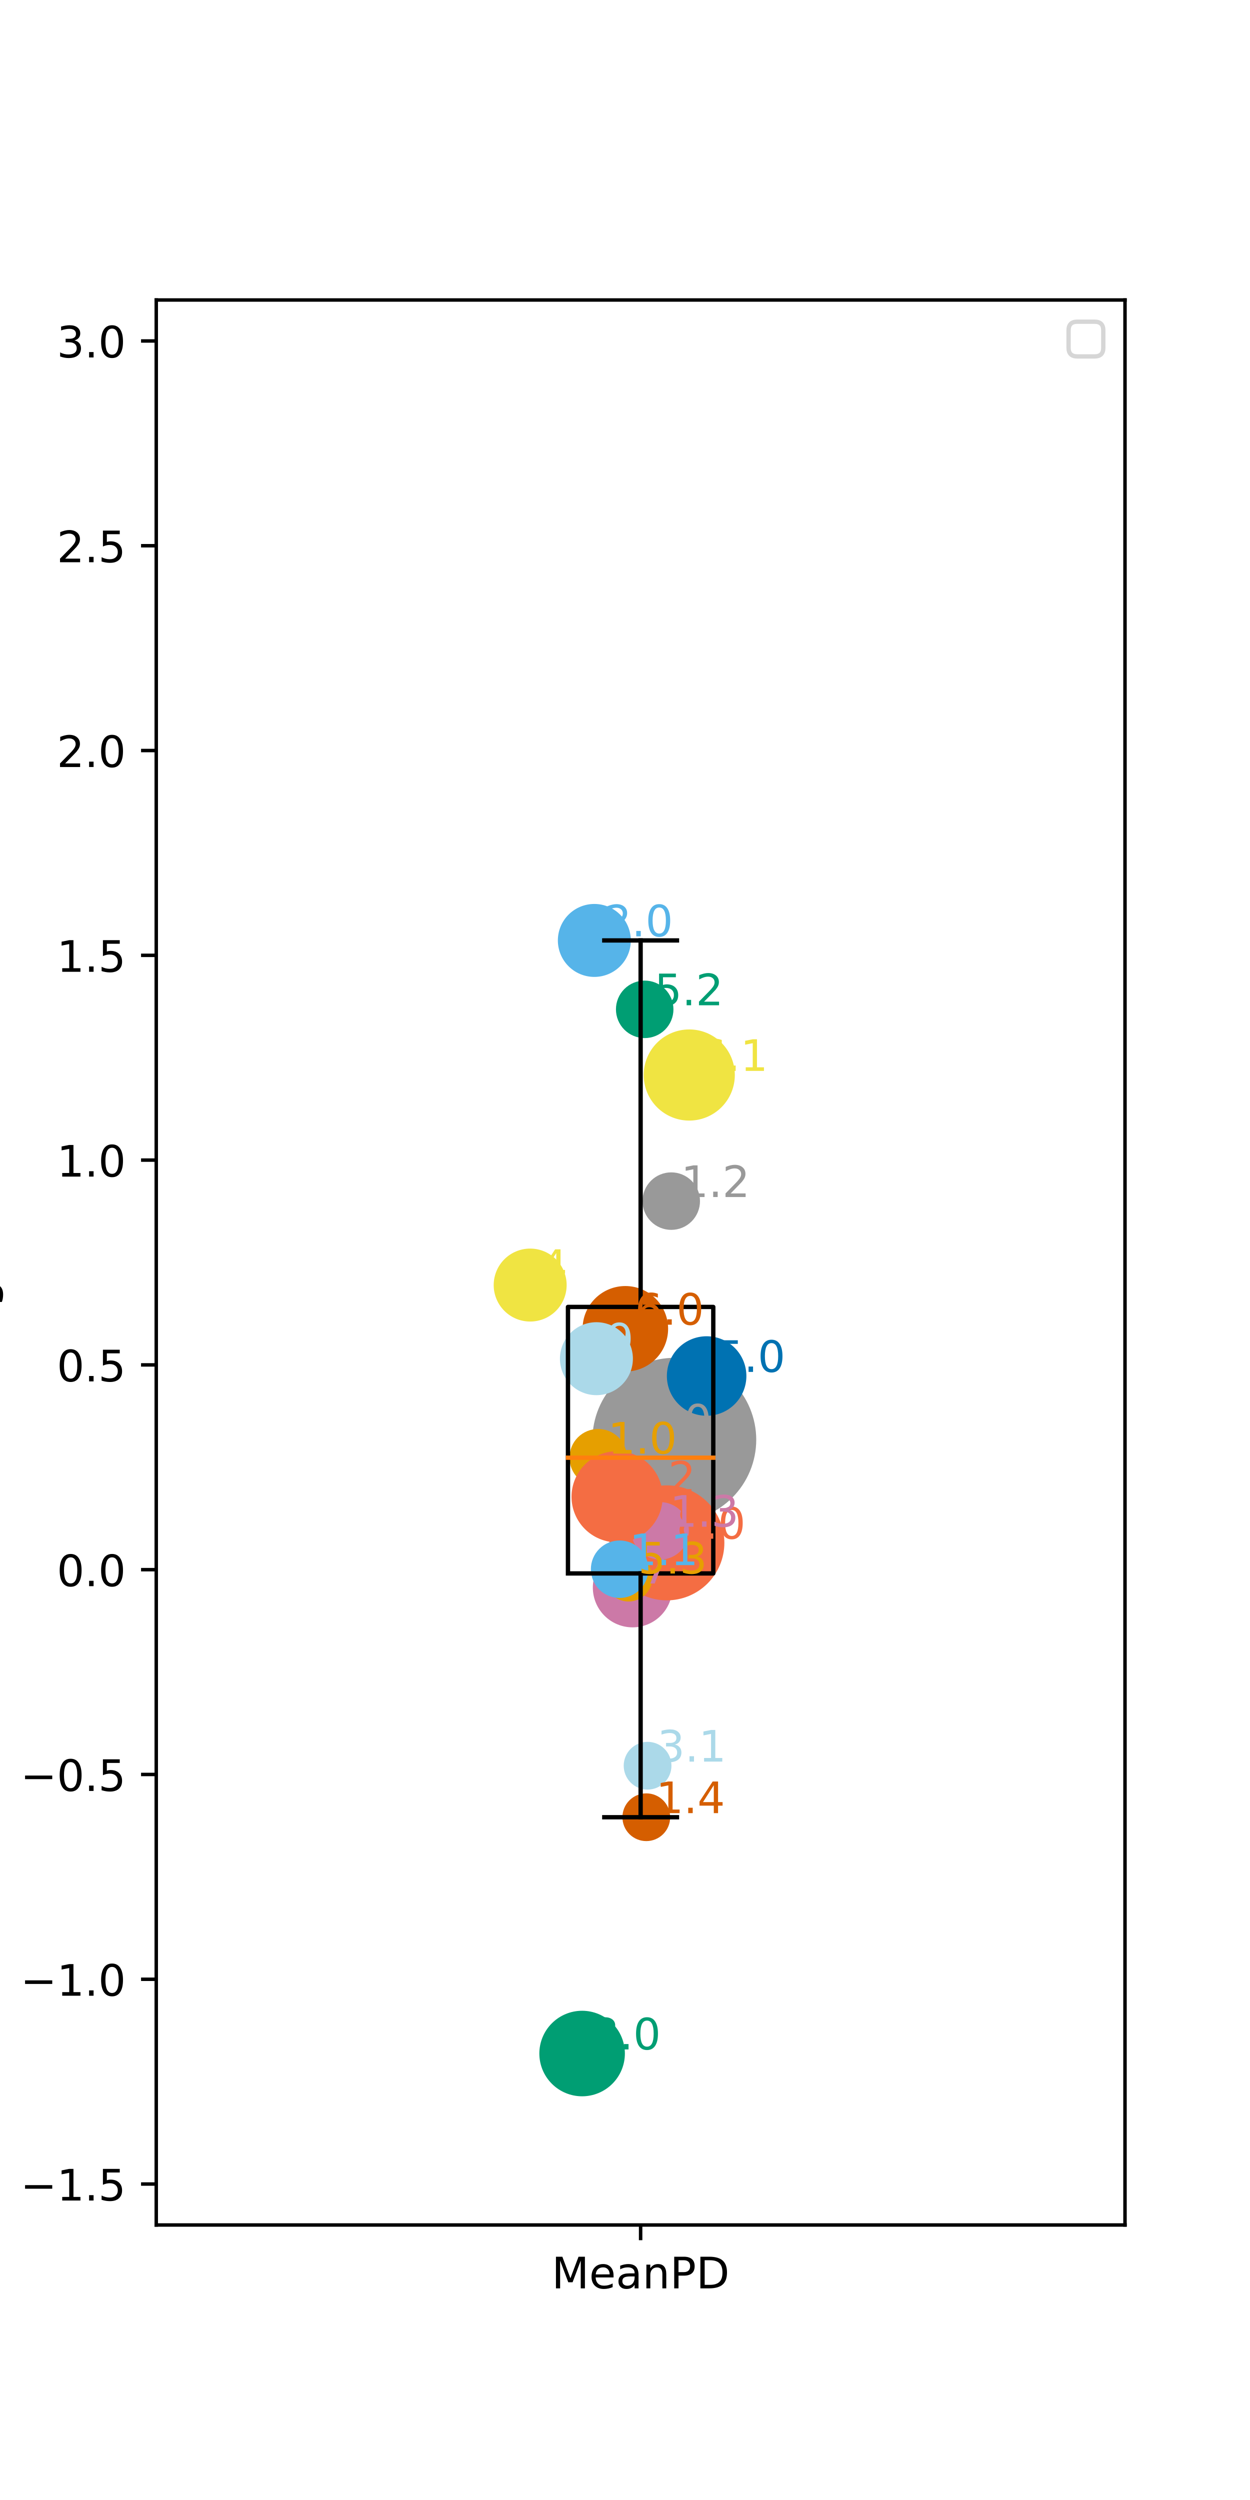 <?xml version="1.0" encoding="utf-8" standalone="no"?>
<!DOCTYPE svg PUBLIC "-//W3C//DTD SVG 1.1//EN"
  "http://www.w3.org/Graphics/SVG/1.1/DTD/svg11.dtd">
<!-- Created with matplotlib (https://matplotlib.org/) -->
<svg height="576pt" version="1.1" viewBox="0 0 288 576" width="288pt" xmlns="http://www.w3.org/2000/svg" xmlns:xlink="http://www.w3.org/1999/xlink">
 <defs>
  <style type="text/css">*{stroke-linecap:butt;stroke-linejoin:round;}</style>
 </defs>
 <g id="figure_1">
  <g id="patch_1">
   <path d="M 0 576 
L 288 576 
L 288 0 
L 0 0 
z
" style="fill:#ffffff;"/>
  </g>
  <g id="axes_1">
   <g id="patch_2">
    <path d="M 36 512.64 
L 259.2 512.64 
L 259.2 69.12 
L 36 69.12 
z
" style="fill:#ffffff;"/>
   </g>
   <g id="PathCollection_1">
    <path clip-path="url(#p5a48dee498)" d="M 155.367 350.091 
C 160.239 350.091 164.912 348.155 168.357 344.71 
C 171.802 341.265 173.738 336.592 173.738 331.719 
C 173.738 326.847 171.802 322.174 168.357 318.729 
C 164.912 315.284 160.239 313.348 155.367 313.348 
C 150.495 313.348 145.821 315.284 142.376 318.729 
C 138.931 322.174 136.996 326.847 136.996 331.719 
C 136.996 336.592 138.931 341.265 142.376 344.71 
C 145.821 348.155 150.495 350.091 155.367 350.091 
z
" style="fill:#999999;stroke:#999999;"/>
    <path clip-path="url(#p5a48dee498)" d="M 137.827 341.978 
C 139.451 341.978 141.009 341.333 142.157 340.185 
C 143.306 339.036 143.951 337.479 143.951 335.855 
C 143.951 334.231 143.306 332.673 142.157 331.524 
C 141.009 330.376 139.451 329.731 137.827 329.731 
C 136.203 329.731 134.645 330.376 133.497 331.524 
C 132.349 332.673 131.703 334.231 131.703 335.855 
C 131.703 337.479 132.349 339.036 133.497 340.185 
C 134.645 341.333 136.203 341.978 137.827 341.978 
z
" style="fill:#e69f00;stroke:#e69f00;"/>
    <path clip-path="url(#p5a48dee498)" d="M 136.936 224.582 
C 139.033 224.582 141.044 223.749 142.527 222.267 
C 144.009 220.784 144.842 218.773 144.842 216.676 
C 144.842 214.58 144.009 212.569 142.527 211.086 
C 141.044 209.604 139.033 208.771 136.936 208.771 
C 134.84 208.771 132.829 209.604 131.346 211.086 
C 129.864 212.569 129.031 214.58 129.031 216.676 
C 129.031 218.773 129.864 220.784 131.346 222.267 
C 132.829 223.749 134.84 224.582 136.936 224.582 
z
" style="fill:#56b4e9;stroke:#56b4e9;"/>
    <path clip-path="url(#p5a48dee498)" d="M 134.119 482.488 
C 136.599 482.488 138.979 481.503 140.733 479.748 
C 142.487 477.994 143.473 475.615 143.473 473.134 
C 143.473 470.653 142.487 468.274 140.733 466.52 
C 138.979 464.765 136.599 463.78 134.119 463.78 
C 131.638 463.78 129.258 464.765 127.504 466.52 
C 125.75 468.274 124.764 470.653 124.764 473.134 
C 124.764 475.615 125.75 477.994 127.504 479.748 
C 129.258 481.503 131.638 482.488 134.119 482.488 
z
" style="fill:#009e73;stroke:#009e73;"/>
    <path clip-path="url(#p5a48dee498)" d="M 122.152 303.984 
C 124.248 303.984 126.259 303.151 127.742 301.669 
C 129.224 300.186 130.057 298.175 130.057 296.079 
C 130.057 293.982 129.224 291.971 127.742 290.489 
C 126.259 289.006 124.248 288.173 122.152 288.173 
C 120.055 288.173 118.044 289.006 116.561 290.489 
C 115.079 291.971 114.246 293.982 114.246 296.079 
C 114.246 298.175 115.079 300.186 116.561 301.669 
C 118.044 303.151 120.055 303.984 122.152 303.984 
z
" style="fill:#f0e442;stroke:#f0e442;"/>
    <path clip-path="url(#p5a48dee498)" d="M 162.808 325.693 
C 165.105 325.693 167.308 324.781 168.932 323.157 
C 170.556 321.533 171.468 319.33 171.468 317.033 
C 171.468 314.736 170.556 312.533 168.932 310.909 
C 167.308 309.285 165.105 308.373 162.808 308.373 
C 160.511 308.373 158.308 309.285 156.684 310.909 
C 155.06 312.533 154.148 314.736 154.148 317.033 
C 154.148 319.33 155.06 321.533 156.684 323.157 
C 158.308 324.781 160.511 325.693 162.808 325.693 
z
" style="fill:#0072b2;stroke:#0072b2;"/>
    <path clip-path="url(#p5a48dee498)" d="M 144.08 315.51 
C 146.56 315.51 148.94 314.524 150.694 312.77 
C 152.448 311.016 153.434 308.637 153.434 306.156 
C 153.434 303.675 152.448 301.296 150.694 299.542 
C 148.94 297.787 146.56 296.802 144.08 296.802 
C 141.599 296.802 139.219 297.787 137.465 299.542 
C 135.711 301.296 134.725 303.675 134.725 306.156 
C 134.725 308.637 135.711 311.016 137.465 312.77 
C 139.219 314.524 141.599 315.51 144.08 315.51 
z
" style="fill:#d55e00;stroke:#d55e00;"/>
    <path clip-path="url(#p5a48dee498)" d="M 145.75 374.443 
C 148.046 374.443 150.249 373.53 151.873 371.906 
C 153.498 370.282 154.41 368.079 154.41 365.782 
C 154.41 363.486 153.498 361.283 151.873 359.659 
C 150.249 358.035 148.046 357.122 145.75 357.122 
C 143.453 357.122 141.25 358.035 139.626 359.659 
C 138.002 361.283 137.09 363.486 137.09 365.782 
C 137.09 368.079 138.002 370.282 139.626 371.906 
C 141.25 373.53 143.453 374.443 145.75 374.443 
z
" style="fill:#cc79a7;stroke:#cc79a7;"/>
    <path clip-path="url(#p5a48dee498)" d="M 153.647 368.22 
C 157.028 368.22 160.27 366.876 162.661 364.486 
C 165.052 362.095 166.395 358.853 166.395 355.472 
C 166.395 352.091 165.052 348.849 162.661 346.458 
C 160.27 344.068 157.028 342.725 153.647 342.725 
C 150.266 342.725 147.024 344.068 144.633 346.458 
C 142.243 348.849 140.9 352.091 140.9 355.472 
C 140.9 358.853 142.243 362.095 144.633 364.486 
C 147.024 366.876 150.266 368.22 153.647 368.22 
z
" style="fill:#f46d43;stroke:#f46d43;"/>
    <path clip-path="url(#p5a48dee498)" d="M 137.414 320.947 
C 139.511 320.947 141.522 320.114 143.004 318.631 
C 144.487 317.149 145.32 315.138 145.32 313.041 
C 145.32 310.945 144.487 308.934 143.004 307.451 
C 141.522 305.969 139.511 305.136 137.414 305.136 
C 135.318 305.136 133.307 305.969 131.824 307.451 
C 130.341 308.934 129.508 310.945 129.508 313.041 
C 129.508 315.138 130.341 317.149 131.824 318.631 
C 133.307 320.114 135.318 320.947 137.414 320.947 
z
" style="fill:#abd9e9;stroke:#abd9e9;"/>
    <path clip-path="url(#p5a48dee498)" d="M 144.808 368.489 
C 146.134 368.489 147.406 367.962 148.343 367.025 
C 149.281 366.087 149.808 364.815 149.808 363.489 
C 149.808 362.163 149.281 360.891 148.343 359.954 
C 147.406 359.016 146.134 358.489 144.808 358.489 
C 143.482 358.489 142.21 359.016 141.272 359.954 
C 140.335 360.891 139.808 362.163 139.808 363.489 
C 139.808 364.815 140.335 366.087 141.272 367.025 
C 142.21 367.962 143.482 368.489 144.808 368.489 
z
" style="fill:#e69f00;stroke:#e69f00;"/>
    <path clip-path="url(#p5a48dee498)" d="M 148.537 238.677 
C 150.162 238.677 151.719 238.032 152.868 236.883 
C 154.016 235.735 154.661 234.177 154.661 232.553 
C 154.661 230.929 154.016 229.371 152.868 228.223 
C 151.719 227.075 150.162 226.429 148.537 226.429 
C 146.913 226.429 145.356 227.075 144.207 228.223 
C 143.059 229.371 142.414 230.929 142.414 232.553 
C 142.414 234.177 143.059 235.735 144.207 236.883 
C 145.356 238.032 146.913 238.677 148.537 238.677 
z
" style="fill:#009e73;stroke:#009e73;"/>
    <path clip-path="url(#p5a48dee498)" d="M 158.805 257.683 
C 161.457 257.683 164 256.629 165.876 254.754 
C 167.751 252.879 168.805 250.335 168.805 247.683 
C 168.805 245.031 167.751 242.487 165.876 240.612 
C 164 238.737 161.457 237.683 158.805 237.683 
C 156.152 237.683 153.609 238.737 151.733 240.612 
C 149.858 242.487 148.805 245.031 148.805 247.683 
C 148.805 250.335 149.858 252.879 151.733 254.754 
C 153.609 256.629 156.152 257.683 158.805 257.683 
z
" style="fill:#f0e442;stroke:#f0e442;"/>
    <path clip-path="url(#p5a48dee498)" d="M 148.907 423.69 
C 150.233 423.69 151.505 423.163 152.442 422.225 
C 153.38 421.288 153.907 420.016 153.907 418.69 
C 153.907 417.364 153.38 416.092 152.442 415.154 
C 151.505 414.217 150.233 413.69 148.907 413.69 
C 147.581 413.69 146.309 414.217 145.371 415.154 
C 144.433 416.092 143.907 417.364 143.907 418.69 
C 143.907 420.016 144.433 421.288 145.371 422.225 
C 146.309 423.163 147.581 423.69 148.907 423.69 
z
" style="fill:#d55e00;stroke:#d55e00;"/>
    <path clip-path="url(#p5a48dee498)" d="M 152.09 358.825 
C 153.714 358.825 155.272 358.18 156.42 357.032 
C 157.569 355.883 158.214 354.326 158.214 352.702 
C 158.214 351.078 157.569 349.52 156.42 348.371 
C 155.272 347.223 153.714 346.578 152.09 346.578 
C 150.466 346.578 148.908 347.223 147.76 348.371 
C 146.612 349.52 145.966 351.078 145.966 352.702 
C 145.966 354.326 146.612 355.883 147.76 357.032 
C 148.908 358.18 150.466 358.825 152.09 358.825 
z
" style="fill:#cc79a7;stroke:#cc79a7;"/>
    <path clip-path="url(#p5a48dee498)" d="M 142.179 354.857 
C 144.831 354.857 147.374 353.803 149.25 351.928 
C 151.125 350.052 152.179 347.509 152.179 344.857 
C 152.179 342.205 151.125 339.661 149.25 337.785 
C 147.374 335.91 144.831 334.857 142.179 334.857 
C 139.526 334.857 136.983 335.91 135.107 337.785 
C 133.232 339.661 132.179 342.205 132.179 344.857 
C 132.179 347.509 133.232 350.052 135.107 351.928 
C 136.983 353.803 139.526 354.857 142.179 354.857 
z
" style="fill:#f46d43;stroke:#f46d43;"/>
    <path clip-path="url(#p5a48dee498)" d="M 149.202 411.82 
C 150.528 411.82 151.8 411.293 152.737 410.356 
C 153.675 409.418 154.202 408.146 154.202 406.82 
C 154.202 405.494 153.675 404.222 152.737 403.285 
C 151.8 402.347 150.528 401.82 149.202 401.82 
C 147.876 401.82 146.604 402.347 145.666 403.285 
C 144.729 404.222 144.202 405.494 144.202 406.82 
C 144.202 408.146 144.729 409.418 145.666 410.356 
C 146.604 411.293 147.876 411.82 149.202 411.82 
z
" style="fill:#abd9e9;stroke:#abd9e9;"/>
    <path clip-path="url(#p5a48dee498)" d="M 154.656 282.861 
C 156.28 282.861 157.838 282.216 158.986 281.067 
C 160.134 279.919 160.78 278.361 160.78 276.737 
C 160.78 275.113 160.134 273.555 158.986 272.407 
C 157.838 271.259 156.28 270.614 154.656 270.614 
C 153.032 270.614 151.474 271.259 150.326 272.407 
C 149.177 273.555 148.532 275.113 148.532 276.737 
C 148.532 278.361 149.177 279.919 150.326 281.067 
C 151.474 282.216 153.032 282.861 154.656 282.861 
z
" style="fill:#999999;stroke:#999999;"/>
    <path clip-path="url(#p5a48dee498)" d="M 142.761 367.671 
C 144.385 367.671 145.943 367.026 147.091 365.877 
C 148.239 364.729 148.884 363.171 148.884 361.547 
C 148.884 359.923 148.239 358.366 147.091 357.217 
C 145.943 356.069 144.385 355.424 142.761 355.424 
C 141.137 355.424 139.579 356.069 138.431 357.217 
C 137.282 358.366 136.637 359.923 136.637 361.547 
C 136.637 363.171 137.282 364.729 138.431 365.877 
C 139.579 367.026 141.137 367.671 142.761 367.671 
z
" style="fill:#56b4e9;stroke:#56b4e9;"/>
   </g>
   <g id="matplotlib.axis_1">
    <g id="xtick_1">
     <g id="line2d_1">
      <defs>
       <path d="M 0 0 
L 0 3.5 
" id="m5a3a31d335" style="stroke:#000000;stroke-width:0.8;"/>
      </defs>
      <g>
       <use style="stroke:#000000;stroke-width:0.8;" x="147.6" xlink:href="#m5a3a31d335" y="512.64"/>
      </g>
     </g>
     <g id="text_1">
      <!-- MeanPD -->
      <g transform="translate(127.112 527.238)scale(0.1 -0.1)">
       <defs>
        <path d="M 9.812 72.906 
L 24.516 72.906 
L 43.109 23.297 
L 61.812 72.906 
L 76.516 72.906 
L 76.516 0 
L 66.891 0 
L 66.891 64.016 
L 48.094 14.016 
L 38.188 14.016 
L 19.391 64.016 
L 19.391 0 
L 9.812 0 
z
" id="DejaVuSans-77"/>
        <path d="M 56.203 29.594 
L 56.203 25.203 
L 14.891 25.203 
Q 15.484 15.922 20.484 11.062 
Q 25.484 6.203 34.422 6.203 
Q 39.594 6.203 44.453 7.469 
Q 49.312 8.734 54.109 11.281 
L 54.109 2.781 
Q 49.266 0.734 44.188 -0.344 
Q 39.109 -1.422 33.891 -1.422 
Q 20.797 -1.422 13.156 6.188 
Q 5.516 13.812 5.516 26.812 
Q 5.516 40.234 12.766 48.109 
Q 20.016 56 32.328 56 
Q 43.359 56 49.781 48.891 
Q 56.203 41.797 56.203 29.594 
z
M 47.219 32.234 
Q 47.125 39.594 43.094 43.984 
Q 39.062 48.391 32.422 48.391 
Q 24.906 48.391 20.391 44.141 
Q 15.875 39.891 15.188 32.172 
z
" id="DejaVuSans-101"/>
        <path d="M 34.281 27.484 
Q 23.391 27.484 19.188 25 
Q 14.984 22.516 14.984 16.5 
Q 14.984 11.719 18.141 8.906 
Q 21.297 6.109 26.703 6.109 
Q 34.188 6.109 38.703 11.406 
Q 43.219 16.703 43.219 25.484 
L 43.219 27.484 
z
M 52.203 31.203 
L 52.203 0 
L 43.219 0 
L 43.219 8.297 
Q 40.141 3.328 35.547 0.953 
Q 30.953 -1.422 24.312 -1.422 
Q 15.922 -1.422 10.953 3.297 
Q 6 8.016 6 15.922 
Q 6 25.141 12.172 29.828 
Q 18.359 34.516 30.609 34.516 
L 43.219 34.516 
L 43.219 35.406 
Q 43.219 41.609 39.141 45 
Q 35.062 48.391 27.688 48.391 
Q 23 48.391 18.547 47.266 
Q 14.109 46.141 10.016 43.891 
L 10.016 52.203 
Q 14.938 54.109 19.578 55.047 
Q 24.219 56 28.609 56 
Q 40.484 56 46.344 49.844 
Q 52.203 43.703 52.203 31.203 
z
" id="DejaVuSans-97"/>
        <path d="M 54.891 33.016 
L 54.891 0 
L 45.906 0 
L 45.906 32.719 
Q 45.906 40.484 42.875 44.328 
Q 39.844 48.188 33.797 48.188 
Q 26.516 48.188 22.312 43.547 
Q 18.109 38.922 18.109 30.906 
L 18.109 0 
L 9.078 0 
L 9.078 54.688 
L 18.109 54.688 
L 18.109 46.188 
Q 21.344 51.125 25.703 53.562 
Q 30.078 56 35.797 56 
Q 45.219 56 50.047 50.172 
Q 54.891 44.344 54.891 33.016 
z
" id="DejaVuSans-110"/>
        <path d="M 19.672 64.797 
L 19.672 37.406 
L 32.078 37.406 
Q 38.969 37.406 42.719 40.969 
Q 46.484 44.531 46.484 51.125 
Q 46.484 57.672 42.719 61.234 
Q 38.969 64.797 32.078 64.797 
z
M 9.812 72.906 
L 32.078 72.906 
Q 44.344 72.906 50.609 67.359 
Q 56.891 61.812 56.891 51.125 
Q 56.891 40.328 50.609 34.812 
Q 44.344 29.297 32.078 29.297 
L 19.672 29.297 
L 19.672 0 
L 9.812 0 
z
" id="DejaVuSans-80"/>
        <path d="M 19.672 64.797 
L 19.672 8.109 
L 31.594 8.109 
Q 46.688 8.109 53.688 14.938 
Q 60.688 21.781 60.688 36.531 
Q 60.688 51.172 53.688 57.984 
Q 46.688 64.797 31.594 64.797 
z
M 9.812 72.906 
L 30.078 72.906 
Q 51.266 72.906 61.172 64.094 
Q 71.094 55.281 71.094 36.531 
Q 71.094 17.672 61.125 8.828 
Q 51.172 0 30.078 0 
L 9.812 0 
z
" id="DejaVuSans-68"/>
       </defs>
       <use xlink:href="#DejaVuSans-77"/>
       <use x="86.279" xlink:href="#DejaVuSans-101"/>
       <use x="147.803" xlink:href="#DejaVuSans-97"/>
       <use x="209.082" xlink:href="#DejaVuSans-110"/>
       <use x="272.461" xlink:href="#DejaVuSans-80"/>
       <use x="332.764" xlink:href="#DejaVuSans-68"/>
      </g>
     </g>
    </g>
   </g>
   <g id="matplotlib.axis_2">
    <g id="ytick_1">
     <g id="line2d_2">
      <defs>
       <path d="M 0 0 
L -3.5 0 
" id="m3c169bac9e" style="stroke:#000000;stroke-width:0.8;"/>
      </defs>
      <g>
       <use style="stroke:#000000;stroke-width:0.8;" x="36" xlink:href="#m3c169bac9e" y="503.203"/>
      </g>
     </g>
     <g id="text_2">
      <!-- −1.5 -->
      <g transform="translate(4.717 507.003)scale(0.1 -0.1)">
       <defs>
        <path d="M 10.594 35.5 
L 73.188 35.5 
L 73.188 27.203 
L 10.594 27.203 
z
" id="DejaVuSans-8722"/>
        <path d="M 12.406 8.297 
L 28.516 8.297 
L 28.516 63.922 
L 10.984 60.406 
L 10.984 69.391 
L 28.422 72.906 
L 38.281 72.906 
L 38.281 8.297 
L 54.391 8.297 
L 54.391 0 
L 12.406 0 
z
" id="DejaVuSans-49"/>
        <path d="M 10.688 12.406 
L 21 12.406 
L 21 0 
L 10.688 0 
z
" id="DejaVuSans-46"/>
        <path d="M 10.797 72.906 
L 49.516 72.906 
L 49.516 64.594 
L 19.828 64.594 
L 19.828 46.734 
Q 21.969 47.469 24.109 47.828 
Q 26.266 48.188 28.422 48.188 
Q 40.625 48.188 47.75 41.5 
Q 54.891 34.812 54.891 23.391 
Q 54.891 11.625 47.562 5.094 
Q 40.234 -1.422 26.906 -1.422 
Q 22.312 -1.422 17.547 -0.641 
Q 12.797 0.141 7.719 1.703 
L 7.719 11.625 
Q 12.109 9.234 16.797 8.062 
Q 21.484 6.891 26.703 6.891 
Q 35.156 6.891 40.078 11.328 
Q 45.016 15.766 45.016 23.391 
Q 45.016 31 40.078 35.438 
Q 35.156 39.891 26.703 39.891 
Q 22.75 39.891 18.812 39.016 
Q 14.891 38.141 10.797 36.281 
z
" id="DejaVuSans-53"/>
       </defs>
       <use xlink:href="#DejaVuSans-8722"/>
       <use x="83.789" xlink:href="#DejaVuSans-49"/>
       <use x="147.412" xlink:href="#DejaVuSans-46"/>
       <use x="179.199" xlink:href="#DejaVuSans-53"/>
      </g>
     </g>
    </g>
    <g id="ytick_2">
     <g id="line2d_3">
      <g>
       <use style="stroke:#000000;stroke-width:0.8;" x="36" xlink:href="#m3c169bac9e" y="456.02"/>
      </g>
     </g>
     <g id="text_3">
      <!-- −1.0 -->
      <g transform="translate(4.717 459.82)scale(0.1 -0.1)">
       <defs>
        <path d="M 31.781 66.406 
Q 24.172 66.406 20.328 58.906 
Q 16.5 51.422 16.5 36.375 
Q 16.5 21.391 20.328 13.891 
Q 24.172 6.391 31.781 6.391 
Q 39.453 6.391 43.281 13.891 
Q 47.125 21.391 47.125 36.375 
Q 47.125 51.422 43.281 58.906 
Q 39.453 66.406 31.781 66.406 
z
M 31.781 74.219 
Q 44.047 74.219 50.516 64.516 
Q 56.984 54.828 56.984 36.375 
Q 56.984 17.969 50.516 8.266 
Q 44.047 -1.422 31.781 -1.422 
Q 19.531 -1.422 13.062 8.266 
Q 6.594 17.969 6.594 36.375 
Q 6.594 54.828 13.062 64.516 
Q 19.531 74.219 31.781 74.219 
z
" id="DejaVuSans-48"/>
       </defs>
       <use xlink:href="#DejaVuSans-8722"/>
       <use x="83.789" xlink:href="#DejaVuSans-49"/>
       <use x="147.412" xlink:href="#DejaVuSans-46"/>
       <use x="179.199" xlink:href="#DejaVuSans-48"/>
      </g>
     </g>
    </g>
    <g id="ytick_3">
     <g id="line2d_4">
      <g>
       <use style="stroke:#000000;stroke-width:0.8;" x="36" xlink:href="#m3c169bac9e" y="408.837"/>
      </g>
     </g>
     <g id="text_4">
      <!-- −0.5 -->
      <g transform="translate(4.717 412.637)scale(0.1 -0.1)">
       <use xlink:href="#DejaVuSans-8722"/>
       <use x="83.789" xlink:href="#DejaVuSans-48"/>
       <use x="147.412" xlink:href="#DejaVuSans-46"/>
       <use x="179.199" xlink:href="#DejaVuSans-53"/>
      </g>
     </g>
    </g>
    <g id="ytick_4">
     <g id="line2d_5">
      <g>
       <use style="stroke:#000000;stroke-width:0.8;" x="36" xlink:href="#m3c169bac9e" y="361.654"/>
      </g>
     </g>
     <g id="text_5">
      <!-- 0.0 -->
      <g transform="translate(13.097 365.454)scale(0.1 -0.1)">
       <use xlink:href="#DejaVuSans-48"/>
       <use x="63.623" xlink:href="#DejaVuSans-46"/>
       <use x="95.41" xlink:href="#DejaVuSans-48"/>
      </g>
     </g>
    </g>
    <g id="ytick_5">
     <g id="line2d_6">
      <g>
       <use style="stroke:#000000;stroke-width:0.8;" x="36" xlink:href="#m3c169bac9e" y="314.471"/>
      </g>
     </g>
     <g id="text_6">
      <!-- 0.5 -->
      <g transform="translate(13.097 318.271)scale(0.1 -0.1)">
       <use xlink:href="#DejaVuSans-48"/>
       <use x="63.623" xlink:href="#DejaVuSans-46"/>
       <use x="95.41" xlink:href="#DejaVuSans-53"/>
      </g>
     </g>
    </g>
    <g id="ytick_6">
     <g id="line2d_7">
      <g>
       <use style="stroke:#000000;stroke-width:0.8;" x="36" xlink:href="#m3c169bac9e" y="267.289"/>
      </g>
     </g>
     <g id="text_7">
      <!-- 1.0 -->
      <g transform="translate(13.097 271.088)scale(0.1 -0.1)">
       <use xlink:href="#DejaVuSans-49"/>
       <use x="63.623" xlink:href="#DejaVuSans-46"/>
       <use x="95.41" xlink:href="#DejaVuSans-48"/>
      </g>
     </g>
    </g>
    <g id="ytick_7">
     <g id="line2d_8">
      <g>
       <use style="stroke:#000000;stroke-width:0.8;" x="36" xlink:href="#m3c169bac9e" y="220.106"/>
      </g>
     </g>
     <g id="text_8">
      <!-- 1.5 -->
      <g transform="translate(13.097 223.905)scale(0.1 -0.1)">
       <use xlink:href="#DejaVuSans-49"/>
       <use x="63.623" xlink:href="#DejaVuSans-46"/>
       <use x="95.41" xlink:href="#DejaVuSans-53"/>
      </g>
     </g>
    </g>
    <g id="ytick_8">
     <g id="line2d_9">
      <g>
       <use style="stroke:#000000;stroke-width:0.8;" x="36" xlink:href="#m3c169bac9e" y="172.923"/>
      </g>
     </g>
     <g id="text_9">
      <!-- 2.0 -->
      <g transform="translate(13.097 176.722)scale(0.1 -0.1)">
       <defs>
        <path d="M 19.188 8.297 
L 53.609 8.297 
L 53.609 0 
L 7.328 0 
L 7.328 8.297 
Q 12.938 14.109 22.625 23.891 
Q 32.328 33.688 34.812 36.531 
Q 39.547 41.844 41.422 45.531 
Q 43.312 49.219 43.312 52.781 
Q 43.312 58.594 39.234 62.25 
Q 35.156 65.922 28.609 65.922 
Q 23.969 65.922 18.812 64.312 
Q 13.672 62.703 7.812 59.422 
L 7.812 69.391 
Q 13.766 71.781 18.938 73 
Q 24.125 74.219 28.422 74.219 
Q 39.75 74.219 46.484 68.547 
Q 53.219 62.891 53.219 53.422 
Q 53.219 48.922 51.531 44.891 
Q 49.859 40.875 45.406 35.406 
Q 44.188 33.984 37.641 27.219 
Q 31.109 20.453 19.188 8.297 
z
" id="DejaVuSans-50"/>
       </defs>
       <use xlink:href="#DejaVuSans-50"/>
       <use x="63.623" xlink:href="#DejaVuSans-46"/>
       <use x="95.41" xlink:href="#DejaVuSans-48"/>
      </g>
     </g>
    </g>
    <g id="ytick_9">
     <g id="line2d_10">
      <g>
       <use style="stroke:#000000;stroke-width:0.8;" x="36" xlink:href="#m3c169bac9e" y="125.74"/>
      </g>
     </g>
     <g id="text_10">
      <!-- 2.5 -->
      <g transform="translate(13.097 129.539)scale(0.1 -0.1)">
       <use xlink:href="#DejaVuSans-50"/>
       <use x="63.623" xlink:href="#DejaVuSans-46"/>
       <use x="95.41" xlink:href="#DejaVuSans-53"/>
      </g>
     </g>
    </g>
    <g id="ytick_10">
     <g id="line2d_11">
      <g>
       <use style="stroke:#000000;stroke-width:0.8;" x="36" xlink:href="#m3c169bac9e" y="78.557"/>
      </g>
     </g>
     <g id="text_11">
      <!-- 3.0 -->
      <g transform="translate(13.097 82.356)scale(0.1 -0.1)">
       <defs>
        <path d="M 40.578 39.312 
Q 47.656 37.797 51.625 33 
Q 55.609 28.219 55.609 21.188 
Q 55.609 10.406 48.188 4.484 
Q 40.766 -1.422 27.094 -1.422 
Q 22.516 -1.422 17.656 -0.516 
Q 12.797 0.391 7.625 2.203 
L 7.625 11.719 
Q 11.719 9.328 16.594 8.109 
Q 21.484 6.891 26.812 6.891 
Q 36.078 6.891 40.938 10.547 
Q 45.797 14.203 45.797 21.188 
Q 45.797 27.641 41.281 31.266 
Q 36.766 34.906 28.719 34.906 
L 20.219 34.906 
L 20.219 43.016 
L 29.109 43.016 
Q 36.375 43.016 40.234 45.922 
Q 44.094 48.828 44.094 54.297 
Q 44.094 59.906 40.109 62.906 
Q 36.141 65.922 28.719 65.922 
Q 24.656 65.922 20.016 65.031 
Q 15.375 64.156 9.812 62.312 
L 9.812 71.094 
Q 15.438 72.656 20.344 73.438 
Q 25.25 74.219 29.594 74.219 
Q 40.828 74.219 47.359 69.109 
Q 53.906 64.016 53.906 55.328 
Q 53.906 49.266 50.438 45.094 
Q 46.969 40.922 40.578 39.312 
z
" id="DejaVuSans-51"/>
       </defs>
       <use xlink:href="#DejaVuSans-51"/>
       <use x="63.623" xlink:href="#DejaVuSans-46"/>
       <use x="95.41" xlink:href="#DejaVuSans-48"/>
      </g>
     </g>
    </g>
    <g id="text_12">
     <!-- LogOdds -->
     <g transform="translate(-1.363 312.701)rotate(-90)scale(0.1 -0.1)">
      <defs>
       <path d="M 9.812 72.906 
L 19.672 72.906 
L 19.672 8.297 
L 55.172 8.297 
L 55.172 0 
L 9.812 0 
z
" id="DejaVuSans-76"/>
       <path d="M 30.609 48.391 
Q 23.391 48.391 19.188 42.75 
Q 14.984 37.109 14.984 27.297 
Q 14.984 17.484 19.156 11.844 
Q 23.344 6.203 30.609 6.203 
Q 37.797 6.203 41.984 11.859 
Q 46.188 17.531 46.188 27.297 
Q 46.188 37.016 41.984 42.703 
Q 37.797 48.391 30.609 48.391 
z
M 30.609 56 
Q 42.328 56 49.016 48.375 
Q 55.719 40.766 55.719 27.297 
Q 55.719 13.875 49.016 6.219 
Q 42.328 -1.422 30.609 -1.422 
Q 18.844 -1.422 12.172 6.219 
Q 5.516 13.875 5.516 27.297 
Q 5.516 40.766 12.172 48.375 
Q 18.844 56 30.609 56 
z
" id="DejaVuSans-111"/>
       <path d="M 45.406 27.984 
Q 45.406 37.75 41.375 43.109 
Q 37.359 48.484 30.078 48.484 
Q 22.859 48.484 18.828 43.109 
Q 14.797 37.75 14.797 27.984 
Q 14.797 18.266 18.828 12.891 
Q 22.859 7.516 30.078 7.516 
Q 37.359 7.516 41.375 12.891 
Q 45.406 18.266 45.406 27.984 
z
M 54.391 6.781 
Q 54.391 -7.172 48.188 -13.984 
Q 42 -20.797 29.203 -20.797 
Q 24.469 -20.797 20.266 -20.094 
Q 16.062 -19.391 12.109 -17.922 
L 12.109 -9.188 
Q 16.062 -11.328 19.922 -12.344 
Q 23.781 -13.375 27.781 -13.375 
Q 36.625 -13.375 41.016 -8.766 
Q 45.406 -4.156 45.406 5.172 
L 45.406 9.625 
Q 42.625 4.781 38.281 2.391 
Q 33.938 0 27.875 0 
Q 17.828 0 11.672 7.656 
Q 5.516 15.328 5.516 27.984 
Q 5.516 40.672 11.672 48.328 
Q 17.828 56 27.875 56 
Q 33.938 56 38.281 53.609 
Q 42.625 51.219 45.406 46.391 
L 45.406 54.688 
L 54.391 54.688 
z
" id="DejaVuSans-103"/>
       <path d="M 39.406 66.219 
Q 28.656 66.219 22.328 58.203 
Q 16.016 50.203 16.016 36.375 
Q 16.016 22.609 22.328 14.594 
Q 28.656 6.594 39.406 6.594 
Q 50.141 6.594 56.422 14.594 
Q 62.703 22.609 62.703 36.375 
Q 62.703 50.203 56.422 58.203 
Q 50.141 66.219 39.406 66.219 
z
M 39.406 74.219 
Q 54.734 74.219 63.906 63.938 
Q 73.094 53.656 73.094 36.375 
Q 73.094 19.141 63.906 8.859 
Q 54.734 -1.422 39.406 -1.422 
Q 24.031 -1.422 14.812 8.828 
Q 5.609 19.094 5.609 36.375 
Q 5.609 53.656 14.812 63.938 
Q 24.031 74.219 39.406 74.219 
z
" id="DejaVuSans-79"/>
       <path d="M 45.406 46.391 
L 45.406 75.984 
L 54.391 75.984 
L 54.391 0 
L 45.406 0 
L 45.406 8.203 
Q 42.578 3.328 38.25 0.953 
Q 33.938 -1.422 27.875 -1.422 
Q 17.969 -1.422 11.734 6.484 
Q 5.516 14.406 5.516 27.297 
Q 5.516 40.188 11.734 48.094 
Q 17.969 56 27.875 56 
Q 33.938 56 38.25 53.625 
Q 42.578 51.266 45.406 46.391 
z
M 14.797 27.297 
Q 14.797 17.391 18.875 11.75 
Q 22.953 6.109 30.078 6.109 
Q 37.203 6.109 41.297 11.75 
Q 45.406 17.391 45.406 27.297 
Q 45.406 37.203 41.297 42.844 
Q 37.203 48.484 30.078 48.484 
Q 22.953 48.484 18.875 42.844 
Q 14.797 37.203 14.797 27.297 
z
" id="DejaVuSans-100"/>
       <path d="M 44.281 53.078 
L 44.281 44.578 
Q 40.484 46.531 36.375 47.5 
Q 32.281 48.484 27.875 48.484 
Q 21.188 48.484 17.844 46.438 
Q 14.5 44.391 14.5 40.281 
Q 14.5 37.156 16.891 35.375 
Q 19.281 33.594 26.516 31.984 
L 29.594 31.297 
Q 39.156 29.25 43.188 25.516 
Q 47.219 21.781 47.219 15.094 
Q 47.219 7.469 41.188 3.016 
Q 35.156 -1.422 24.609 -1.422 
Q 20.219 -1.422 15.453 -0.562 
Q 10.688 0.297 5.422 2 
L 5.422 11.281 
Q 10.406 8.688 15.234 7.391 
Q 20.062 6.109 24.812 6.109 
Q 31.156 6.109 34.562 8.281 
Q 37.984 10.453 37.984 14.406 
Q 37.984 18.062 35.516 20.016 
Q 33.062 21.969 24.703 23.781 
L 21.578 24.516 
Q 13.234 26.266 9.516 29.906 
Q 5.812 33.547 5.812 39.891 
Q 5.812 47.609 11.281 51.797 
Q 16.75 56 26.812 56 
Q 31.781 56 36.172 55.266 
Q 40.578 54.547 44.281 53.078 
z
" id="DejaVuSans-115"/>
      </defs>
      <use xlink:href="#DejaVuSans-76"/>
      <use x="53.963" xlink:href="#DejaVuSans-111"/>
      <use x="115.145" xlink:href="#DejaVuSans-103"/>
      <use x="178.621" xlink:href="#DejaVuSans-79"/>
      <use x="257.332" xlink:href="#DejaVuSans-100"/>
      <use x="320.809" xlink:href="#DejaVuSans-100"/>
      <use x="384.285" xlink:href="#DejaVuSans-115"/>
     </g>
    </g>
   </g>
   <g id="line2d_12">
    <path clip-path="url(#p5a48dee498)" d="M 130.86 362.518 
L 164.34 362.518 
L 164.34 301.117 
L 130.86 301.117 
L 130.86 362.518 
" style="fill:none;stroke:#000000;stroke-linecap:square;"/>
   </g>
   <g id="line2d_13">
    <path clip-path="url(#p5a48dee498)" d="M 147.6 362.518 
L 147.6 418.69 
" style="fill:none;stroke:#000000;stroke-linecap:square;"/>
   </g>
   <g id="line2d_14">
    <path clip-path="url(#p5a48dee498)" d="M 147.6 301.117 
L 147.6 216.676 
" style="fill:none;stroke:#000000;stroke-linecap:square;"/>
   </g>
   <g id="line2d_15">
    <path clip-path="url(#p5a48dee498)" d="M 139.23 418.69 
L 155.97 418.69 
" style="fill:none;stroke:#000000;stroke-linecap:square;"/>
   </g>
   <g id="line2d_16">
    <path clip-path="url(#p5a48dee498)" d="M 139.23 216.676 
L 155.97 216.676 
" style="fill:none;stroke:#000000;stroke-linecap:square;"/>
   </g>
   <g id="line2d_17">
    <path clip-path="url(#p5a48dee498)" d="M 130.86 335.855 
L 164.34 335.855 
" style="fill:none;stroke:#ff7f0e;stroke-linecap:square;"/>
   </g>
   <g id="patch_3">
    <path d="M 36 512.64 
L 36 69.12 
" style="fill:none;stroke:#000000;stroke-linecap:square;stroke-linejoin:miter;stroke-width:0.8;"/>
   </g>
   <g id="patch_4">
    <path d="M 259.2 512.64 
L 259.2 69.12 
" style="fill:none;stroke:#000000;stroke-linecap:square;stroke-linejoin:miter;stroke-width:0.8;"/>
   </g>
   <g id="patch_5">
    <path d="M 36 512.64 
L 259.2 512.64 
" style="fill:none;stroke:#000000;stroke-linecap:square;stroke-linejoin:miter;stroke-width:0.8;"/>
   </g>
   <g id="patch_6">
    <path d="M 36 69.12 
L 259.2 69.12 
" style="fill:none;stroke:#000000;stroke-linecap:square;stroke-linejoin:miter;stroke-width:0.8;"/>
   </g>
   <g id="text_13">
    <!-- 0 -->
    <g style="fill:#999999;" transform="translate(157.599 330.776)scale(0.1 -0.1)">
     <use xlink:href="#DejaVuSans-48"/>
    </g>
   </g>
   <g id="text_14">
    <!-- 1.0 -->
    <g style="fill:#e69f00;" transform="translate(140.059 334.911)scale(0.1 -0.1)">
     <use xlink:href="#DejaVuSans-49"/>
     <use x="63.623" xlink:href="#DejaVuSans-46"/>
     <use x="95.41" xlink:href="#DejaVuSans-48"/>
    </g>
   </g>
   <g id="text_15">
    <!-- 2.0 -->
    <g style="fill:#56b4e9;" transform="translate(139.168 215.733)scale(0.1 -0.1)">
     <use xlink:href="#DejaVuSans-50"/>
     <use x="63.623" xlink:href="#DejaVuSans-46"/>
     <use x="95.41" xlink:href="#DejaVuSans-48"/>
    </g>
   </g>
   <g id="text_16">
    <!-- 3.0 -->
    <g style="fill:#009e73;" transform="translate(136.351 472.19)scale(0.1 -0.1)">
     <use xlink:href="#DejaVuSans-51"/>
     <use x="63.623" xlink:href="#DejaVuSans-46"/>
     <use x="95.41" xlink:href="#DejaVuSans-48"/>
    </g>
   </g>
   <g id="text_17">
    <!-- 4 -->
    <g style="fill:#f0e442;" transform="translate(124.384 295.135)scale(0.1 -0.1)">
     <defs>
      <path d="M 37.797 64.312 
L 12.891 25.391 
L 37.797 25.391 
z
M 35.203 72.906 
L 47.609 72.906 
L 47.609 25.391 
L 58.016 25.391 
L 58.016 17.188 
L 47.609 17.188 
L 47.609 0 
L 37.797 0 
L 37.797 17.188 
L 4.891 17.188 
L 4.891 26.703 
z
" id="DejaVuSans-52"/>
     </defs>
     <use xlink:href="#DejaVuSans-52"/>
    </g>
   </g>
   <g id="text_18">
    <!-- 5.0 -->
    <g style="fill:#0072b2;" transform="translate(165.04 316.089)scale(0.1 -0.1)">
     <use xlink:href="#DejaVuSans-53"/>
     <use x="63.623" xlink:href="#DejaVuSans-46"/>
     <use x="95.41" xlink:href="#DejaVuSans-48"/>
    </g>
   </g>
   <g id="text_19">
    <!-- 6.0 -->
    <g style="fill:#d55e00;" transform="translate(146.312 305.212)scale(0.1 -0.1)">
     <defs>
      <path d="M 33.016 40.375 
Q 26.375 40.375 22.484 35.828 
Q 18.609 31.297 18.609 23.391 
Q 18.609 15.531 22.484 10.953 
Q 26.375 6.391 33.016 6.391 
Q 39.656 6.391 43.531 10.953 
Q 47.406 15.531 47.406 23.391 
Q 47.406 31.297 43.531 35.828 
Q 39.656 40.375 33.016 40.375 
z
M 52.594 71.297 
L 52.594 62.312 
Q 48.875 64.062 45.094 64.984 
Q 41.312 65.922 37.594 65.922 
Q 27.828 65.922 22.672 59.328 
Q 17.531 52.734 16.797 39.406 
Q 19.672 43.656 24.016 45.922 
Q 28.375 48.188 33.594 48.188 
Q 44.578 48.188 50.953 41.516 
Q 57.328 34.859 57.328 23.391 
Q 57.328 12.156 50.688 5.359 
Q 44.047 -1.422 33.016 -1.422 
Q 20.359 -1.422 13.672 8.266 
Q 6.984 17.969 6.984 36.375 
Q 6.984 53.656 15.188 63.938 
Q 23.391 74.219 37.203 74.219 
Q 40.922 74.219 44.703 73.484 
Q 48.484 72.75 52.594 71.297 
z
" id="DejaVuSans-54"/>
     </defs>
     <use xlink:href="#DejaVuSans-54"/>
     <use x="63.623" xlink:href="#DejaVuSans-46"/>
     <use x="95.41" xlink:href="#DejaVuSans-48"/>
    </g>
   </g>
   <g id="text_20">
    <!-- 7 -->
    <g style="fill:#cc79a7;" transform="translate(147.982 364.839)scale(0.1 -0.1)">
     <defs>
      <path d="M 8.203 72.906 
L 55.078 72.906 
L 55.078 68.703 
L 28.609 0 
L 18.312 0 
L 43.219 64.594 
L 8.203 64.594 
z
" id="DejaVuSans-55"/>
     </defs>
     <use xlink:href="#DejaVuSans-55"/>
    </g>
   </g>
   <g id="text_21">
    <!-- 8.0 -->
    <g style="fill:#f46d43;" transform="translate(155.879 354.528)scale(0.1 -0.1)">
     <defs>
      <path d="M 31.781 34.625 
Q 24.75 34.625 20.719 30.859 
Q 16.703 27.094 16.703 20.516 
Q 16.703 13.922 20.719 10.156 
Q 24.75 6.391 31.781 6.391 
Q 38.812 6.391 42.859 10.172 
Q 46.922 13.969 46.922 20.516 
Q 46.922 27.094 42.891 30.859 
Q 38.875 34.625 31.781 34.625 
z
M 21.922 38.812 
Q 15.578 40.375 12.031 44.719 
Q 8.5 49.078 8.5 55.328 
Q 8.5 64.062 14.719 69.141 
Q 20.953 74.219 31.781 74.219 
Q 42.672 74.219 48.875 69.141 
Q 55.078 64.062 55.078 55.328 
Q 55.078 49.078 51.531 44.719 
Q 48 40.375 41.703 38.812 
Q 48.828 37.156 52.797 32.312 
Q 56.781 27.484 56.781 20.516 
Q 56.781 9.906 50.312 4.234 
Q 43.844 -1.422 31.781 -1.422 
Q 19.734 -1.422 13.25 4.234 
Q 6.781 9.906 6.781 20.516 
Q 6.781 27.484 10.781 32.312 
Q 14.797 37.156 21.922 38.812 
z
M 18.312 54.391 
Q 18.312 48.734 21.844 45.562 
Q 25.391 42.391 31.781 42.391 
Q 38.141 42.391 41.719 45.562 
Q 45.312 48.734 45.312 54.391 
Q 45.312 60.062 41.719 63.234 
Q 38.141 66.406 31.781 66.406 
Q 25.391 66.406 21.844 63.234 
Q 18.312 60.062 18.312 54.391 
z
" id="DejaVuSans-56"/>
     </defs>
     <use xlink:href="#DejaVuSans-56"/>
     <use x="63.623" xlink:href="#DejaVuSans-46"/>
     <use x="95.41" xlink:href="#DejaVuSans-48"/>
    </g>
   </g>
   <g id="text_22">
    <!-- 9 -->
    <g style="fill:#abd9e9;" transform="translate(139.646 312.098)scale(0.1 -0.1)">
     <defs>
      <path d="M 10.984 1.516 
L 10.984 10.5 
Q 14.703 8.734 18.5 7.812 
Q 22.312 6.891 25.984 6.891 
Q 35.75 6.891 40.891 13.453 
Q 46.047 20.016 46.781 33.406 
Q 43.953 29.203 39.594 26.953 
Q 35.25 24.703 29.984 24.703 
Q 19.047 24.703 12.672 31.312 
Q 6.297 37.938 6.297 49.422 
Q 6.297 60.641 12.938 67.422 
Q 19.578 74.219 30.609 74.219 
Q 43.266 74.219 49.922 64.516 
Q 56.594 54.828 56.594 36.375 
Q 56.594 19.141 48.406 8.859 
Q 40.234 -1.422 26.422 -1.422 
Q 22.703 -1.422 18.891 -0.688 
Q 15.094 0.047 10.984 1.516 
z
M 30.609 32.422 
Q 37.25 32.422 41.125 36.953 
Q 45.016 41.5 45.016 49.422 
Q 45.016 57.281 41.125 61.844 
Q 37.25 66.406 30.609 66.406 
Q 23.969 66.406 20.094 61.844 
Q 16.219 57.281 16.219 49.422 
Q 16.219 41.5 20.094 36.953 
Q 23.969 32.422 30.609 32.422 
z
" id="DejaVuSans-57"/>
     </defs>
     <use xlink:href="#DejaVuSans-57"/>
    </g>
   </g>
   <g id="text_23">
    <!-- 5.3 -->
    <g style="fill:#e69f00;" transform="translate(147.04 362.545)scale(0.1 -0.1)">
     <use xlink:href="#DejaVuSans-53"/>
     <use x="63.623" xlink:href="#DejaVuSans-46"/>
     <use x="95.41" xlink:href="#DejaVuSans-51"/>
    </g>
   </g>
   <g id="text_24">
    <!-- 5.2 -->
    <g style="fill:#009e73;" transform="translate(150.769 231.61)scale(0.1 -0.1)">
     <use xlink:href="#DejaVuSans-53"/>
     <use x="63.623" xlink:href="#DejaVuSans-46"/>
     <use x="95.41" xlink:href="#DejaVuSans-50"/>
    </g>
   </g>
   <g id="text_25">
    <!-- 6.1 -->
    <g style="fill:#f0e442;" transform="translate(161.037 246.739)scale(0.1 -0.1)">
     <use xlink:href="#DejaVuSans-54"/>
     <use x="63.623" xlink:href="#DejaVuSans-46"/>
     <use x="95.41" xlink:href="#DejaVuSans-49"/>
    </g>
   </g>
   <g id="text_26">
    <!-- 1.4 -->
    <g style="fill:#d55e00;" transform="translate(151.139 417.746)scale(0.1 -0.1)">
     <use xlink:href="#DejaVuSans-49"/>
     <use x="63.623" xlink:href="#DejaVuSans-46"/>
     <use x="95.41" xlink:href="#DejaVuSans-52"/>
    </g>
   </g>
   <g id="text_27">
    <!-- 1.3 -->
    <g style="fill:#cc79a7;" transform="translate(154.322 351.758)scale(0.1 -0.1)">
     <use xlink:href="#DejaVuSans-49"/>
     <use x="63.623" xlink:href="#DejaVuSans-46"/>
     <use x="95.41" xlink:href="#DejaVuSans-51"/>
    </g>
   </g>
   <g id="text_28">
    <!-- 2.2 -->
    <g style="fill:#f46d43;" transform="translate(144.411 343.913)scale(0.1 -0.1)">
     <use xlink:href="#DejaVuSans-50"/>
     <use x="63.623" xlink:href="#DejaVuSans-46"/>
     <use x="95.41" xlink:href="#DejaVuSans-50"/>
    </g>
   </g>
   <g id="text_29">
    <!-- 3.1 -->
    <g style="fill:#abd9e9;" transform="translate(151.434 405.876)scale(0.1 -0.1)">
     <use xlink:href="#DejaVuSans-51"/>
     <use x="63.623" xlink:href="#DejaVuSans-46"/>
     <use x="95.41" xlink:href="#DejaVuSans-49"/>
    </g>
   </g>
   <g id="text_30">
    <!-- 1.2 -->
    <g style="fill:#999999;" transform="translate(156.888 275.794)scale(0.1 -0.1)">
     <use xlink:href="#DejaVuSans-49"/>
     <use x="63.623" xlink:href="#DejaVuSans-46"/>
     <use x="95.41" xlink:href="#DejaVuSans-50"/>
    </g>
   </g>
   <g id="text_31">
    <!-- 1.1 -->
    <g style="fill:#56b4e9;" transform="translate(144.993 360.604)scale(0.1 -0.1)">
     <use xlink:href="#DejaVuSans-49"/>
     <use x="63.623" xlink:href="#DejaVuSans-46"/>
     <use x="95.41" xlink:href="#DejaVuSans-49"/>
    </g>
   </g>
   <g id="legend_1">
    <g id="patch_7">
     <path d="M 248.2 82.12 
L 252.2 82.12 
Q 254.2 82.12 254.2 80.12 
L 254.2 76.12 
Q 254.2 74.12 252.2 74.12 
L 248.2 74.12 
Q 246.2 74.12 246.2 76.12 
L 246.2 80.12 
Q 246.2 82.12 248.2 82.12 
z
" style="fill:#ffffff;opacity:0.8;stroke:#cccccc;stroke-linejoin:miter;"/>
    </g>
   </g>
  </g>
 </g>
 <defs>
  <clipPath id="p5a48dee498">
   <rect height="443.52" width="223.2" x="36" y="69.12"/>
  </clipPath>
 </defs>
</svg>
